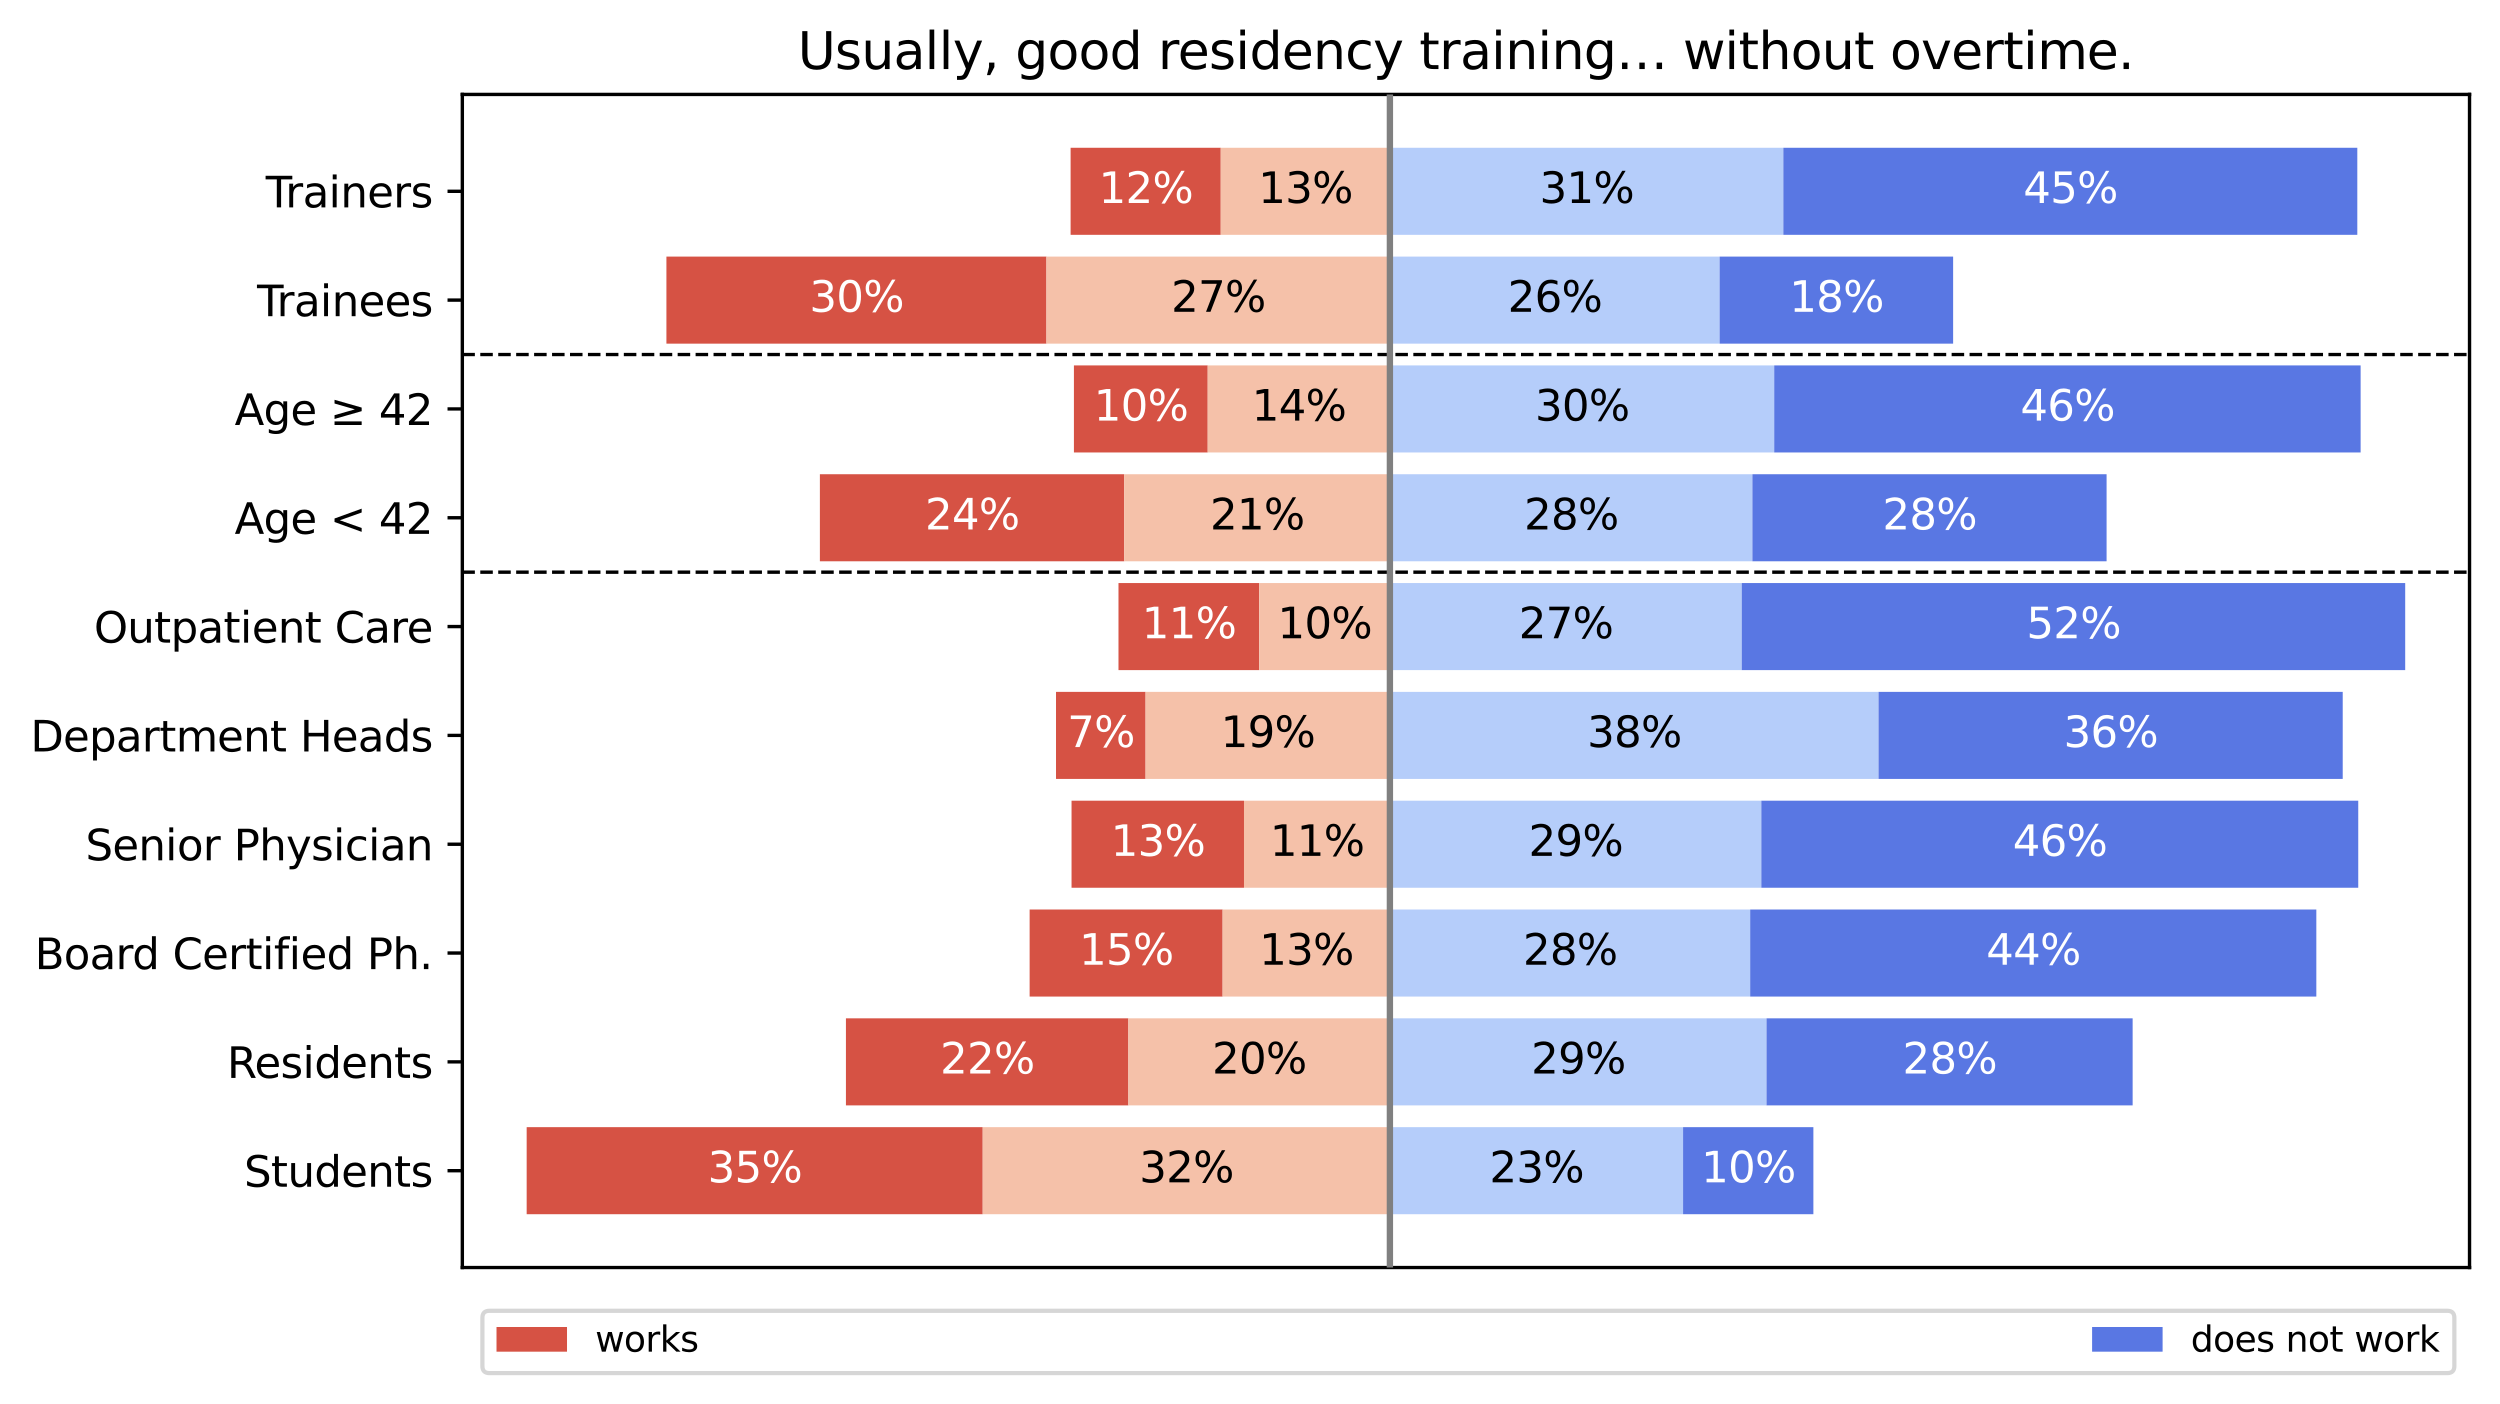 <?xml version="1.0" encoding="utf-8" standalone="no"?>
<!DOCTYPE svg PUBLIC "-//W3C//DTD SVG 1.1//EN"
  "http://www.w3.org/Graphics/SVG/1.1/DTD/svg11.dtd">
<svg xmlns:xlink="http://www.w3.org/1999/xlink" width="590.75pt" height="331.666pt" viewBox="0 0 590.75 331.666" xmlns="http://www.w3.org/2000/svg" version="1.1">
 <defs>
  <style type="text/css">*{stroke-linejoin: round; stroke-linecap: butt}</style>
 </defs>
 <g id="figure_1">
  <g id="patch_1">
   <path d="M 0 331.666 
L 590.75 331.666 
L 590.75 0 
L 0 0 
z
" style="fill: #ffffff"/>
  </g>
  <g id="axes_1">
   <g id="patch_2">
    <path d="M 109.25 299.518 
L 583.55 299.518 
L 583.55 22.318 
L 109.25 22.318 
z
" style="fill: #ffffff"/>
   </g>
   <g id="matplotlib.axis_1">
    <g id="ytick_1">
     <g id="line2d_1">
      <defs>
       <path id="m7c965c1cbf" d="M 0 0 
L -3.5 0 
" style="stroke: #000000; stroke-width: 0.8"/>
      </defs>
      <g>
       <use xlink:href="#m7c965c1cbf" x="109.25" y="45.204" style="stroke: #000000; stroke-width: 0.8"/>
      </g>
     </g>
     <g id="text_1">
      <!-- Trainers -->
      <g transform="translate(62.789 49.003) scale(0.1 -0.1)">
       <defs>
        <path id="DejaVuSans-54" d="M -19 4666 
L 3928 4666 
L 3928 4134 
L 2272 4134 
L 2272 0 
L 1638 0 
L 1638 4134 
L -19 4134 
L -19 4666 
z
" transform="scale(0.016)"/>
        <path id="DejaVuSans-72" d="M 2631 2963 
Q 2534 3019 2420 3045 
Q 2306 3072 2169 3072 
Q 1681 3072 1420 2755 
Q 1159 2438 1159 1844 
L 1159 0 
L 581 0 
L 581 3500 
L 1159 3500 
L 1159 2956 
Q 1341 3275 1631 3429 
Q 1922 3584 2338 3584 
Q 2397 3584 2469 3576 
Q 2541 3569 2628 3553 
L 2631 2963 
z
" transform="scale(0.016)"/>
        <path id="DejaVuSans-61" d="M 2194 1759 
Q 1497 1759 1228 1600 
Q 959 1441 959 1056 
Q 959 750 1161 570 
Q 1363 391 1709 391 
Q 2188 391 2477 730 
Q 2766 1069 2766 1631 
L 2766 1759 
L 2194 1759 
z
M 3341 1997 
L 3341 0 
L 2766 0 
L 2766 531 
Q 2569 213 2275 61 
Q 1981 -91 1556 -91 
Q 1019 -91 701 211 
Q 384 513 384 1019 
Q 384 1609 779 1909 
Q 1175 2209 1959 2209 
L 2766 2209 
L 2766 2266 
Q 2766 2663 2505 2880 
Q 2244 3097 1772 3097 
Q 1472 3097 1187 3025 
Q 903 2953 641 2809 
L 641 3341 
Q 956 3463 1253 3523 
Q 1550 3584 1831 3584 
Q 2591 3584 2966 3190 
Q 3341 2797 3341 1997 
z
" transform="scale(0.016)"/>
        <path id="DejaVuSans-69" d="M 603 3500 
L 1178 3500 
L 1178 0 
L 603 0 
L 603 3500 
z
M 603 4863 
L 1178 4863 
L 1178 4134 
L 603 4134 
L 603 4863 
z
" transform="scale(0.016)"/>
        <path id="DejaVuSans-6e" d="M 3513 2113 
L 3513 0 
L 2938 0 
L 2938 2094 
Q 2938 2591 2744 2837 
Q 2550 3084 2163 3084 
Q 1697 3084 1428 2787 
Q 1159 2491 1159 1978 
L 1159 0 
L 581 0 
L 581 3500 
L 1159 3500 
L 1159 2956 
Q 1366 3272 1645 3428 
Q 1925 3584 2291 3584 
Q 2894 3584 3203 3211 
Q 3513 2838 3513 2113 
z
" transform="scale(0.016)"/>
        <path id="DejaVuSans-65" d="M 3597 1894 
L 3597 1613 
L 953 1613 
Q 991 1019 1311 708 
Q 1631 397 2203 397 
Q 2534 397 2845 478 
Q 3156 559 3463 722 
L 3463 178 
Q 3153 47 2828 -22 
Q 2503 -91 2169 -91 
Q 1331 -91 842 396 
Q 353 884 353 1716 
Q 353 2575 817 3079 
Q 1281 3584 2069 3584 
Q 2775 3584 3186 3129 
Q 3597 2675 3597 1894 
z
M 3022 2063 
Q 3016 2534 2758 2815 
Q 2500 3097 2075 3097 
Q 1594 3097 1305 2825 
Q 1016 2553 972 2059 
L 3022 2063 
z
" transform="scale(0.016)"/>
        <path id="DejaVuSans-73" d="M 2834 3397 
L 2834 2853 
Q 2591 2978 2328 3040 
Q 2066 3103 1784 3103 
Q 1356 3103 1142 2972 
Q 928 2841 928 2578 
Q 928 2378 1081 2264 
Q 1234 2150 1697 2047 
L 1894 2003 
Q 2506 1872 2764 1633 
Q 3022 1394 3022 966 
Q 3022 478 2636 193 
Q 2250 -91 1575 -91 
Q 1294 -91 989 -36 
Q 684 19 347 128 
L 347 722 
Q 666 556 975 473 
Q 1284 391 1588 391 
Q 1994 391 2212 530 
Q 2431 669 2431 922 
Q 2431 1156 2273 1281 
Q 2116 1406 1581 1522 
L 1381 1569 
Q 847 1681 609 1914 
Q 372 2147 372 2553 
Q 372 3047 722 3315 
Q 1072 3584 1716 3584 
Q 2034 3584 2315 3537 
Q 2597 3491 2834 3397 
z
" transform="scale(0.016)"/>
       </defs>
       <use xlink:href="#DejaVuSans-54"/>
       <use xlink:href="#DejaVuSans-72" x="46.334"/>
       <use xlink:href="#DejaVuSans-61" x="87.447"/>
       <use xlink:href="#DejaVuSans-69" x="148.727"/>
       <use xlink:href="#DejaVuSans-6e" x="176.51"/>
       <use xlink:href="#DejaVuSans-65" x="239.889"/>
       <use xlink:href="#DejaVuSans-72" x="301.412"/>
       <use xlink:href="#DejaVuSans-73" x="342.525"/>
      </g>
     </g>
    </g>
    <g id="ytick_2">
     <g id="line2d_2">
      <g>
       <use xlink:href="#m7c965c1cbf" x="109.25" y="70.918" style="stroke: #000000; stroke-width: 0.8"/>
      </g>
     </g>
     <g id="text_2">
      <!-- Trainees -->
      <g transform="translate(60.747 74.717) scale(0.1 -0.1)">
       <use xlink:href="#DejaVuSans-54"/>
       <use xlink:href="#DejaVuSans-72" x="46.334"/>
       <use xlink:href="#DejaVuSans-61" x="87.447"/>
       <use xlink:href="#DejaVuSans-69" x="148.727"/>
       <use xlink:href="#DejaVuSans-6e" x="176.51"/>
       <use xlink:href="#DejaVuSans-65" x="239.889"/>
       <use xlink:href="#DejaVuSans-65" x="301.412"/>
       <use xlink:href="#DejaVuSans-73" x="362.936"/>
      </g>
     </g>
    </g>
    <g id="ytick_3">
     <g id="line2d_3">
      <g>
       <use xlink:href="#m7c965c1cbf" x="109.25" y="96.632" style="stroke: #000000; stroke-width: 0.8"/>
      </g>
     </g>
     <g id="text_3">
      <!-- Age ≥ 42 -->
      <g transform="translate(55.447 100.432) scale(0.1 -0.1)">
       <defs>
        <path id="DejaVuSans-41" d="M 2188 4044 
L 1331 1722 
L 3047 1722 
L 2188 4044 
z
M 1831 4666 
L 2547 4666 
L 4325 0 
L 3669 0 
L 3244 1197 
L 1141 1197 
L 716 0 
L 50 0 
L 1831 4666 
z
" transform="scale(0.016)"/>
        <path id="DejaVuSans-67" d="M 2906 1791 
Q 2906 2416 2648 2759 
Q 2391 3103 1925 3103 
Q 1463 3103 1205 2759 
Q 947 2416 947 1791 
Q 947 1169 1205 825 
Q 1463 481 1925 481 
Q 2391 481 2648 825 
Q 2906 1169 2906 1791 
z
M 3481 434 
Q 3481 -459 3084 -895 
Q 2688 -1331 1869 -1331 
Q 1566 -1331 1297 -1286 
Q 1028 -1241 775 -1147 
L 775 -588 
Q 1028 -725 1275 -790 
Q 1522 -856 1778 -856 
Q 2344 -856 2625 -561 
Q 2906 -266 2906 331 
L 2906 616 
Q 2728 306 2450 153 
Q 2172 0 1784 0 
Q 1141 0 747 490 
Q 353 981 353 1791 
Q 353 2603 747 3093 
Q 1141 3584 1784 3584 
Q 2172 3584 2450 3431 
Q 2728 3278 2906 2969 
L 2906 3500 
L 3481 3500 
L 3481 434 
z
" transform="scale(0.016)"/>
        <path id="DejaVuSans-20" transform="scale(0.016)"/>
        <path id="DejaVuSans-2265" d="M 678 3175 
L 678 3725 
L 4684 2578 
L 4684 2047 
L 678 897 
L 678 1453 
L 3681 2309 
L 678 3175 
z
M 4684 531 
L 4684 0 
L 678 0 
L 678 531 
L 4684 531 
z
" transform="scale(0.016)"/>
        <path id="DejaVuSans-34" d="M 2419 4116 
L 825 1625 
L 2419 1625 
L 2419 4116 
z
M 2253 4666 
L 3047 4666 
L 3047 1625 
L 3713 1625 
L 3713 1100 
L 3047 1100 
L 3047 0 
L 2419 0 
L 2419 1100 
L 313 1100 
L 313 1709 
L 2253 4666 
z
" transform="scale(0.016)"/>
        <path id="DejaVuSans-32" d="M 1228 531 
L 3431 531 
L 3431 0 
L 469 0 
L 469 531 
Q 828 903 1448 1529 
Q 2069 2156 2228 2338 
Q 2531 2678 2651 2914 
Q 2772 3150 2772 3378 
Q 2772 3750 2511 3984 
Q 2250 4219 1831 4219 
Q 1534 4219 1204 4116 
Q 875 4013 500 3803 
L 500 4441 
Q 881 4594 1212 4672 
Q 1544 4750 1819 4750 
Q 2544 4750 2975 4387 
Q 3406 4025 3406 3419 
Q 3406 3131 3298 2873 
Q 3191 2616 2906 2266 
Q 2828 2175 2409 1742 
Q 1991 1309 1228 531 
z
" transform="scale(0.016)"/>
       </defs>
       <use xlink:href="#DejaVuSans-41"/>
       <use xlink:href="#DejaVuSans-67" x="68.408"/>
       <use xlink:href="#DejaVuSans-65" x="131.885"/>
       <use xlink:href="#DejaVuSans-20" x="193.408"/>
       <use xlink:href="#DejaVuSans-2265" x="225.195"/>
       <use xlink:href="#DejaVuSans-20" x="308.984"/>
       <use xlink:href="#DejaVuSans-34" x="340.771"/>
       <use xlink:href="#DejaVuSans-32" x="404.395"/>
      </g>
     </g>
    </g>
    <g id="ytick_4">
     <g id="line2d_4">
      <g>
       <use xlink:href="#m7c965c1cbf" x="109.25" y="122.347" style="stroke: #000000; stroke-width: 0.8"/>
      </g>
     </g>
     <g id="text_4">
      <!-- Age &lt; 42 -->
      <g transform="translate(55.447 126.146) scale(0.1 -0.1)">
       <defs>
        <path id="DejaVuSans-3c" d="M 4684 3150 
L 1459 2003 
L 4684 863 
L 4684 294 
L 678 1747 
L 678 2266 
L 4684 3719 
L 4684 3150 
z
" transform="scale(0.016)"/>
       </defs>
       <use xlink:href="#DejaVuSans-41"/>
       <use xlink:href="#DejaVuSans-67" x="68.408"/>
       <use xlink:href="#DejaVuSans-65" x="131.885"/>
       <use xlink:href="#DejaVuSans-20" x="193.408"/>
       <use xlink:href="#DejaVuSans-3c" x="225.195"/>
       <use xlink:href="#DejaVuSans-20" x="308.984"/>
       <use xlink:href="#DejaVuSans-34" x="340.771"/>
       <use xlink:href="#DejaVuSans-32" x="404.395"/>
      </g>
     </g>
    </g>
    <g id="ytick_5">
     <g id="line2d_5">
      <g>
       <use xlink:href="#m7c965c1cbf" x="109.25" y="148.061" style="stroke: #000000; stroke-width: 0.8"/>
      </g>
     </g>
     <g id="text_5">
      <!-- Outpatient Care -->
      <g transform="translate(22.206 151.86) scale(0.1 -0.1)">
       <defs>
        <path id="DejaVuSans-4f" d="M 2522 4238 
Q 1834 4238 1429 3725 
Q 1025 3213 1025 2328 
Q 1025 1447 1429 934 
Q 1834 422 2522 422 
Q 3209 422 3611 934 
Q 4013 1447 4013 2328 
Q 4013 3213 3611 3725 
Q 3209 4238 2522 4238 
z
M 2522 4750 
Q 3503 4750 4090 4092 
Q 4678 3434 4678 2328 
Q 4678 1225 4090 567 
Q 3503 -91 2522 -91 
Q 1538 -91 948 565 
Q 359 1222 359 2328 
Q 359 3434 948 4092 
Q 1538 4750 2522 4750 
z
" transform="scale(0.016)"/>
        <path id="DejaVuSans-75" d="M 544 1381 
L 544 3500 
L 1119 3500 
L 1119 1403 
Q 1119 906 1312 657 
Q 1506 409 1894 409 
Q 2359 409 2629 706 
Q 2900 1003 2900 1516 
L 2900 3500 
L 3475 3500 
L 3475 0 
L 2900 0 
L 2900 538 
Q 2691 219 2414 64 
Q 2138 -91 1772 -91 
Q 1169 -91 856 284 
Q 544 659 544 1381 
z
M 1991 3584 
L 1991 3584 
z
" transform="scale(0.016)"/>
        <path id="DejaVuSans-74" d="M 1172 4494 
L 1172 3500 
L 2356 3500 
L 2356 3053 
L 1172 3053 
L 1172 1153 
Q 1172 725 1289 603 
Q 1406 481 1766 481 
L 2356 481 
L 2356 0 
L 1766 0 
Q 1100 0 847 248 
Q 594 497 594 1153 
L 594 3053 
L 172 3053 
L 172 3500 
L 594 3500 
L 594 4494 
L 1172 4494 
z
" transform="scale(0.016)"/>
        <path id="DejaVuSans-70" d="M 1159 525 
L 1159 -1331 
L 581 -1331 
L 581 3500 
L 1159 3500 
L 1159 2969 
Q 1341 3281 1617 3432 
Q 1894 3584 2278 3584 
Q 2916 3584 3314 3078 
Q 3713 2572 3713 1747 
Q 3713 922 3314 415 
Q 2916 -91 2278 -91 
Q 1894 -91 1617 61 
Q 1341 213 1159 525 
z
M 3116 1747 
Q 3116 2381 2855 2742 
Q 2594 3103 2138 3103 
Q 1681 3103 1420 2742 
Q 1159 2381 1159 1747 
Q 1159 1113 1420 752 
Q 1681 391 2138 391 
Q 2594 391 2855 752 
Q 3116 1113 3116 1747 
z
" transform="scale(0.016)"/>
        <path id="DejaVuSans-43" d="M 4122 4306 
L 4122 3641 
Q 3803 3938 3442 4084 
Q 3081 4231 2675 4231 
Q 1875 4231 1450 3742 
Q 1025 3253 1025 2328 
Q 1025 1406 1450 917 
Q 1875 428 2675 428 
Q 3081 428 3442 575 
Q 3803 722 4122 1019 
L 4122 359 
Q 3791 134 3420 21 
Q 3050 -91 2638 -91 
Q 1578 -91 968 557 
Q 359 1206 359 2328 
Q 359 3453 968 4101 
Q 1578 4750 2638 4750 
Q 3056 4750 3426 4639 
Q 3797 4528 4122 4306 
z
" transform="scale(0.016)"/>
       </defs>
       <use xlink:href="#DejaVuSans-4f"/>
       <use xlink:href="#DejaVuSans-75" x="78.711"/>
       <use xlink:href="#DejaVuSans-74" x="142.09"/>
       <use xlink:href="#DejaVuSans-70" x="181.299"/>
       <use xlink:href="#DejaVuSans-61" x="244.775"/>
       <use xlink:href="#DejaVuSans-74" x="306.055"/>
       <use xlink:href="#DejaVuSans-69" x="345.264"/>
       <use xlink:href="#DejaVuSans-65" x="373.047"/>
       <use xlink:href="#DejaVuSans-6e" x="434.57"/>
       <use xlink:href="#DejaVuSans-74" x="497.949"/>
       <use xlink:href="#DejaVuSans-20" x="537.158"/>
       <use xlink:href="#DejaVuSans-43" x="568.945"/>
       <use xlink:href="#DejaVuSans-61" x="638.77"/>
       <use xlink:href="#DejaVuSans-72" x="700.049"/>
       <use xlink:href="#DejaVuSans-65" x="738.912"/>
      </g>
     </g>
    </g>
    <g id="ytick_6">
     <g id="line2d_6">
      <g>
       <use xlink:href="#m7c965c1cbf" x="109.25" y="173.775" style="stroke: #000000; stroke-width: 0.8"/>
      </g>
     </g>
     <g id="text_6">
      <!-- Department Heads -->
      <g transform="translate(7.2 177.574) scale(0.1 -0.1)">
       <defs>
        <path id="DejaVuSans-44" d="M 1259 4147 
L 1259 519 
L 2022 519 
Q 2988 519 3436 956 
Q 3884 1394 3884 2338 
Q 3884 3275 3436 3711 
Q 2988 4147 2022 4147 
L 1259 4147 
z
M 628 4666 
L 1925 4666 
Q 3281 4666 3915 4102 
Q 4550 3538 4550 2338 
Q 4550 1131 3912 565 
Q 3275 0 1925 0 
L 628 0 
L 628 4666 
z
" transform="scale(0.016)"/>
        <path id="DejaVuSans-6d" d="M 3328 2828 
Q 3544 3216 3844 3400 
Q 4144 3584 4550 3584 
Q 5097 3584 5394 3201 
Q 5691 2819 5691 2113 
L 5691 0 
L 5113 0 
L 5113 2094 
Q 5113 2597 4934 2840 
Q 4756 3084 4391 3084 
Q 3944 3084 3684 2787 
Q 3425 2491 3425 1978 
L 3425 0 
L 2847 0 
L 2847 2094 
Q 2847 2600 2669 2842 
Q 2491 3084 2119 3084 
Q 1678 3084 1418 2786 
Q 1159 2488 1159 1978 
L 1159 0 
L 581 0 
L 581 3500 
L 1159 3500 
L 1159 2956 
Q 1356 3278 1631 3431 
Q 1906 3584 2284 3584 
Q 2666 3584 2933 3390 
Q 3200 3197 3328 2828 
z
" transform="scale(0.016)"/>
        <path id="DejaVuSans-48" d="M 628 4666 
L 1259 4666 
L 1259 2753 
L 3553 2753 
L 3553 4666 
L 4184 4666 
L 4184 0 
L 3553 0 
L 3553 2222 
L 1259 2222 
L 1259 0 
L 628 0 
L 628 4666 
z
" transform="scale(0.016)"/>
        <path id="DejaVuSans-64" d="M 2906 2969 
L 2906 4863 
L 3481 4863 
L 3481 0 
L 2906 0 
L 2906 525 
Q 2725 213 2448 61 
Q 2172 -91 1784 -91 
Q 1150 -91 751 415 
Q 353 922 353 1747 
Q 353 2572 751 3078 
Q 1150 3584 1784 3584 
Q 2172 3584 2448 3432 
Q 2725 3281 2906 2969 
z
M 947 1747 
Q 947 1113 1208 752 
Q 1469 391 1925 391 
Q 2381 391 2643 752 
Q 2906 1113 2906 1747 
Q 2906 2381 2643 2742 
Q 2381 3103 1925 3103 
Q 1469 3103 1208 2742 
Q 947 2381 947 1747 
z
" transform="scale(0.016)"/>
       </defs>
       <use xlink:href="#DejaVuSans-44"/>
       <use xlink:href="#DejaVuSans-65" x="77.002"/>
       <use xlink:href="#DejaVuSans-70" x="138.525"/>
       <use xlink:href="#DejaVuSans-61" x="202.002"/>
       <use xlink:href="#DejaVuSans-72" x="263.281"/>
       <use xlink:href="#DejaVuSans-74" x="304.395"/>
       <use xlink:href="#DejaVuSans-6d" x="343.604"/>
       <use xlink:href="#DejaVuSans-65" x="441.016"/>
       <use xlink:href="#DejaVuSans-6e" x="502.539"/>
       <use xlink:href="#DejaVuSans-74" x="565.918"/>
       <use xlink:href="#DejaVuSans-20" x="605.127"/>
       <use xlink:href="#DejaVuSans-48" x="636.914"/>
       <use xlink:href="#DejaVuSans-65" x="712.109"/>
       <use xlink:href="#DejaVuSans-61" x="773.633"/>
       <use xlink:href="#DejaVuSans-64" x="834.912"/>
       <use xlink:href="#DejaVuSans-73" x="898.389"/>
      </g>
     </g>
    </g>
    <g id="ytick_7">
     <g id="line2d_7">
      <g>
       <use xlink:href="#m7c965c1cbf" x="109.25" y="199.49" style="stroke: #000000; stroke-width: 0.8"/>
      </g>
     </g>
     <g id="text_7">
      <!-- Senior Physician -->
      <g transform="translate(20.209 203.289) scale(0.1 -0.1)">
       <defs>
        <path id="DejaVuSans-53" d="M 3425 4513 
L 3425 3897 
Q 3066 4069 2747 4153 
Q 2428 4238 2131 4238 
Q 1616 4238 1336 4038 
Q 1056 3838 1056 3469 
Q 1056 3159 1242 3001 
Q 1428 2844 1947 2747 
L 2328 2669 
Q 3034 2534 3370 2195 
Q 3706 1856 3706 1288 
Q 3706 609 3251 259 
Q 2797 -91 1919 -91 
Q 1588 -91 1214 -16 
Q 841 59 441 206 
L 441 856 
Q 825 641 1194 531 
Q 1563 422 1919 422 
Q 2459 422 2753 634 
Q 3047 847 3047 1241 
Q 3047 1584 2836 1778 
Q 2625 1972 2144 2069 
L 1759 2144 
Q 1053 2284 737 2584 
Q 422 2884 422 3419 
Q 422 4038 858 4394 
Q 1294 4750 2059 4750 
Q 2388 4750 2728 4690 
Q 3069 4631 3425 4513 
z
" transform="scale(0.016)"/>
        <path id="DejaVuSans-6f" d="M 1959 3097 
Q 1497 3097 1228 2736 
Q 959 2375 959 1747 
Q 959 1119 1226 758 
Q 1494 397 1959 397 
Q 2419 397 2687 759 
Q 2956 1122 2956 1747 
Q 2956 2369 2687 2733 
Q 2419 3097 1959 3097 
z
M 1959 3584 
Q 2709 3584 3137 3096 
Q 3566 2609 3566 1747 
Q 3566 888 3137 398 
Q 2709 -91 1959 -91 
Q 1206 -91 779 398 
Q 353 888 353 1747 
Q 353 2609 779 3096 
Q 1206 3584 1959 3584 
z
" transform="scale(0.016)"/>
        <path id="DejaVuSans-50" d="M 1259 4147 
L 1259 2394 
L 2053 2394 
Q 2494 2394 2734 2622 
Q 2975 2850 2975 3272 
Q 2975 3691 2734 3919 
Q 2494 4147 2053 4147 
L 1259 4147 
z
M 628 4666 
L 2053 4666 
Q 2838 4666 3239 4311 
Q 3641 3956 3641 3272 
Q 3641 2581 3239 2228 
Q 2838 1875 2053 1875 
L 1259 1875 
L 1259 0 
L 628 0 
L 628 4666 
z
" transform="scale(0.016)"/>
        <path id="DejaVuSans-68" d="M 3513 2113 
L 3513 0 
L 2938 0 
L 2938 2094 
Q 2938 2591 2744 2837 
Q 2550 3084 2163 3084 
Q 1697 3084 1428 2787 
Q 1159 2491 1159 1978 
L 1159 0 
L 581 0 
L 581 4863 
L 1159 4863 
L 1159 2956 
Q 1366 3272 1645 3428 
Q 1925 3584 2291 3584 
Q 2894 3584 3203 3211 
Q 3513 2838 3513 2113 
z
" transform="scale(0.016)"/>
        <path id="DejaVuSans-79" d="M 2059 -325 
Q 1816 -950 1584 -1140 
Q 1353 -1331 966 -1331 
L 506 -1331 
L 506 -850 
L 844 -850 
Q 1081 -850 1212 -737 
Q 1344 -625 1503 -206 
L 1606 56 
L 191 3500 
L 800 3500 
L 1894 763 
L 2988 3500 
L 3597 3500 
L 2059 -325 
z
" transform="scale(0.016)"/>
        <path id="DejaVuSans-63" d="M 3122 3366 
L 3122 2828 
Q 2878 2963 2633 3030 
Q 2388 3097 2138 3097 
Q 1578 3097 1268 2742 
Q 959 2388 959 1747 
Q 959 1106 1268 751 
Q 1578 397 2138 397 
Q 2388 397 2633 464 
Q 2878 531 3122 666 
L 3122 134 
Q 2881 22 2623 -34 
Q 2366 -91 2075 -91 
Q 1284 -91 818 406 
Q 353 903 353 1747 
Q 353 2603 823 3093 
Q 1294 3584 2113 3584 
Q 2378 3584 2631 3529 
Q 2884 3475 3122 3366 
z
" transform="scale(0.016)"/>
       </defs>
       <use xlink:href="#DejaVuSans-53"/>
       <use xlink:href="#DejaVuSans-65" x="63.477"/>
       <use xlink:href="#DejaVuSans-6e" x="125"/>
       <use xlink:href="#DejaVuSans-69" x="188.379"/>
       <use xlink:href="#DejaVuSans-6f" x="216.162"/>
       <use xlink:href="#DejaVuSans-72" x="277.344"/>
       <use xlink:href="#DejaVuSans-20" x="318.457"/>
       <use xlink:href="#DejaVuSans-50" x="350.244"/>
       <use xlink:href="#DejaVuSans-68" x="410.547"/>
       <use xlink:href="#DejaVuSans-79" x="473.926"/>
       <use xlink:href="#DejaVuSans-73" x="533.105"/>
       <use xlink:href="#DejaVuSans-69" x="585.205"/>
       <use xlink:href="#DejaVuSans-63" x="612.988"/>
       <use xlink:href="#DejaVuSans-69" x="667.969"/>
       <use xlink:href="#DejaVuSans-61" x="695.752"/>
       <use xlink:href="#DejaVuSans-6e" x="757.031"/>
      </g>
     </g>
    </g>
    <g id="ytick_8">
     <g id="line2d_8">
      <g>
       <use xlink:href="#m7c965c1cbf" x="109.25" y="225.204" style="stroke: #000000; stroke-width: 0.8"/>
      </g>
     </g>
     <g id="text_8">
      <!-- Board Certified Ph. -->
      <g transform="translate(8.211 229.003) scale(0.1 -0.1)">
       <defs>
        <path id="DejaVuSans-42" d="M 1259 2228 
L 1259 519 
L 2272 519 
Q 2781 519 3026 730 
Q 3272 941 3272 1375 
Q 3272 1813 3026 2020 
Q 2781 2228 2272 2228 
L 1259 2228 
z
M 1259 4147 
L 1259 2741 
L 2194 2741 
Q 2656 2741 2882 2914 
Q 3109 3088 3109 3444 
Q 3109 3797 2882 3972 
Q 2656 4147 2194 4147 
L 1259 4147 
z
M 628 4666 
L 2241 4666 
Q 2963 4666 3353 4366 
Q 3744 4066 3744 3513 
Q 3744 3084 3544 2831 
Q 3344 2578 2956 2516 
Q 3422 2416 3680 2098 
Q 3938 1781 3938 1306 
Q 3938 681 3513 340 
Q 3088 0 2303 0 
L 628 0 
L 628 4666 
z
" transform="scale(0.016)"/>
        <path id="DejaVuSans-66" d="M 2375 4863 
L 2375 4384 
L 1825 4384 
Q 1516 4384 1395 4259 
Q 1275 4134 1275 3809 
L 1275 3500 
L 2222 3500 
L 2222 3053 
L 1275 3053 
L 1275 0 
L 697 0 
L 697 3053 
L 147 3053 
L 147 3500 
L 697 3500 
L 697 3744 
Q 697 4328 969 4595 
Q 1241 4863 1831 4863 
L 2375 4863 
z
" transform="scale(0.016)"/>
        <path id="DejaVuSans-2e" d="M 684 794 
L 1344 794 
L 1344 0 
L 684 0 
L 684 794 
z
" transform="scale(0.016)"/>
       </defs>
       <use xlink:href="#DejaVuSans-42"/>
       <use xlink:href="#DejaVuSans-6f" x="68.604"/>
       <use xlink:href="#DejaVuSans-61" x="129.785"/>
       <use xlink:href="#DejaVuSans-72" x="191.064"/>
       <use xlink:href="#DejaVuSans-64" x="230.428"/>
       <use xlink:href="#DejaVuSans-20" x="293.904"/>
       <use xlink:href="#DejaVuSans-43" x="325.691"/>
       <use xlink:href="#DejaVuSans-65" x="395.516"/>
       <use xlink:href="#DejaVuSans-72" x="457.039"/>
       <use xlink:href="#DejaVuSans-74" x="498.152"/>
       <use xlink:href="#DejaVuSans-69" x="537.361"/>
       <use xlink:href="#DejaVuSans-66" x="565.145"/>
       <use xlink:href="#DejaVuSans-69" x="600.35"/>
       <use xlink:href="#DejaVuSans-65" x="628.133"/>
       <use xlink:href="#DejaVuSans-64" x="689.656"/>
       <use xlink:href="#DejaVuSans-20" x="753.133"/>
       <use xlink:href="#DejaVuSans-50" x="784.92"/>
       <use xlink:href="#DejaVuSans-68" x="845.223"/>
       <use xlink:href="#DejaVuSans-2e" x="908.602"/>
      </g>
     </g>
    </g>
    <g id="ytick_9">
     <g id="line2d_9">
      <g>
       <use xlink:href="#m7c965c1cbf" x="109.25" y="250.918" style="stroke: #000000; stroke-width: 0.8"/>
      </g>
     </g>
     <g id="text_9">
      <!-- Residents -->
      <g transform="translate(53.642 254.717) scale(0.1 -0.1)">
       <defs>
        <path id="DejaVuSans-52" d="M 2841 2188 
Q 3044 2119 3236 1894 
Q 3428 1669 3622 1275 
L 4263 0 
L 3584 0 
L 2988 1197 
Q 2756 1666 2539 1819 
Q 2322 1972 1947 1972 
L 1259 1972 
L 1259 0 
L 628 0 
L 628 4666 
L 2053 4666 
Q 2853 4666 3247 4331 
Q 3641 3997 3641 3322 
Q 3641 2881 3436 2590 
Q 3231 2300 2841 2188 
z
M 1259 4147 
L 1259 2491 
L 2053 2491 
Q 2509 2491 2742 2702 
Q 2975 2913 2975 3322 
Q 2975 3731 2742 3939 
Q 2509 4147 2053 4147 
L 1259 4147 
z
" transform="scale(0.016)"/>
       </defs>
       <use xlink:href="#DejaVuSans-52"/>
       <use xlink:href="#DejaVuSans-65" x="64.982"/>
       <use xlink:href="#DejaVuSans-73" x="126.506"/>
       <use xlink:href="#DejaVuSans-69" x="178.605"/>
       <use xlink:href="#DejaVuSans-64" x="206.389"/>
       <use xlink:href="#DejaVuSans-65" x="269.865"/>
       <use xlink:href="#DejaVuSans-6e" x="331.389"/>
       <use xlink:href="#DejaVuSans-74" x="394.768"/>
       <use xlink:href="#DejaVuSans-73" x="433.977"/>
      </g>
     </g>
    </g>
    <g id="ytick_10">
     <g id="line2d_10">
      <g>
       <use xlink:href="#m7c965c1cbf" x="109.25" y="276.632" style="stroke: #000000; stroke-width: 0.8"/>
      </g>
     </g>
     <g id="text_10">
      <!-- Students -->
      <g transform="translate(57.675 280.432) scale(0.1 -0.1)">
       <use xlink:href="#DejaVuSans-53"/>
       <use xlink:href="#DejaVuSans-74" x="63.477"/>
       <use xlink:href="#DejaVuSans-75" x="102.686"/>
       <use xlink:href="#DejaVuSans-64" x="166.064"/>
       <use xlink:href="#DejaVuSans-65" x="229.541"/>
       <use xlink:href="#DejaVuSans-6e" x="291.064"/>
       <use xlink:href="#DejaVuSans-74" x="354.443"/>
       <use xlink:href="#DejaVuSans-73" x="393.652"/>
      </g>
     </g>
    </g>
   </g>
   <g id="patch_3">
    <path d="M 109.25 34.918 
L 252.984 34.918 
L 252.984 55.49 
L 109.25 55.49 
z
" clip-path="url(#p4c8c42e1bf)" style="fill: #ffffff"/>
   </g>
   <g id="patch_4">
    <path d="M 109.25 60.632 
L 157.475 60.632 
L 157.475 81.204 
L 109.25 81.204 
z
" clip-path="url(#p4c8c42e1bf)" style="fill: #ffffff"/>
   </g>
   <g id="patch_5">
    <path d="M 109.25 86.347 
L 253.768 86.347 
L 253.768 106.918 
L 109.25 106.918 
z
" clip-path="url(#p4c8c42e1bf)" style="fill: #ffffff"/>
   </g>
   <g id="patch_6">
    <path d="M 109.25 112.061 
L 193.738 112.061 
L 193.738 132.632 
L 109.25 132.632 
z
" clip-path="url(#p4c8c42e1bf)" style="fill: #ffffff"/>
   </g>
   <g id="patch_7">
    <path d="M 109.25 137.775 
L 264.299 137.775 
L 264.299 158.347 
L 109.25 158.347 
z
" clip-path="url(#p4c8c42e1bf)" style="fill: #ffffff"/>
   </g>
   <g id="patch_8">
    <path d="M 109.25 163.49 
L 249.536 163.49 
L 249.536 184.061 
L 109.25 184.061 
z
" clip-path="url(#p4c8c42e1bf)" style="fill: #ffffff"/>
   </g>
   <g id="patch_9">
    <path d="M 109.25 189.204 
L 253.206 189.204 
L 253.206 209.775 
L 109.25 209.775 
z
" clip-path="url(#p4c8c42e1bf)" style="fill: #ffffff"/>
   </g>
   <g id="patch_10">
    <path d="M 109.25 214.918 
L 243.301 214.918 
L 243.301 235.49 
L 109.25 235.49 
z
" clip-path="url(#p4c8c42e1bf)" style="fill: #ffffff"/>
   </g>
   <g id="patch_11">
    <path d="M 109.25 240.632 
L 199.893 240.632 
L 199.893 261.204 
L 109.25 261.204 
z
" clip-path="url(#p4c8c42e1bf)" style="fill: #ffffff"/>
   </g>
   <g id="patch_12">
    <path d="M 109.25 266.347 
L 124.452 266.347 
L 124.452 286.918 
L 109.25 286.918 
z
" clip-path="url(#p4c8c42e1bf)" style="fill: #ffffff"/>
   </g>
   <g id="line2d_11">
    <path d="M 109.25 83.775 
L 583.55 83.775 
" clip-path="url(#p4c8c42e1bf)" style="fill: none; stroke-dasharray: 2.96,1.28; stroke-dashoffset: 0; stroke: #000000; stroke-width: 0.8"/>
   </g>
   <g id="line2d_12">
    <path d="M 109.25 135.204 
L 583.55 135.204 
" clip-path="url(#p4c8c42e1bf)" style="fill: none; stroke-dasharray: 2.96,1.28; stroke-dashoffset: 0; stroke: #000000; stroke-width: 0.8"/>
   </g>
   <g id="patch_13">
    <path d="M 109.25 299.518 
L 109.25 22.318 
" style="fill: none; stroke: #000000; stroke-width: 0.8; stroke-linejoin: miter; stroke-linecap: square"/>
   </g>
   <g id="patch_14">
    <path d="M 583.55 299.518 
L 583.55 22.318 
" style="fill: none; stroke: #000000; stroke-width: 0.8; stroke-linejoin: miter; stroke-linecap: square"/>
   </g>
   <g id="patch_15">
    <path d="M 109.25 299.518 
L 583.55 299.518 
" style="fill: none; stroke: #000000; stroke-width: 0.8; stroke-linejoin: miter; stroke-linecap: square"/>
   </g>
   <g id="patch_16">
    <path d="M 109.25 22.318 
L 583.55 22.318 
" style="fill: none; stroke: #000000; stroke-width: 0.8; stroke-linejoin: miter; stroke-linecap: square"/>
   </g>
   <g id="patch_17">
    <path d="M 252.984 34.918 
L 288.463 34.918 
L 288.463 55.49 
L 252.984 55.49 
z
" clip-path="url(#p4c8c42e1bf)" style="fill: #d65244"/>
   </g>
   <g id="patch_18">
    <path d="M 157.475 60.632 
L 247.283 60.632 
L 247.283 81.204 
L 157.475 81.204 
z
" clip-path="url(#p4c8c42e1bf)" style="fill: #d65244"/>
   </g>
   <g id="patch_19">
    <path d="M 253.768 86.347 
L 285.383 86.347 
L 285.383 106.918 
L 253.768 106.918 
z
" clip-path="url(#p4c8c42e1bf)" style="fill: #d65244"/>
   </g>
   <g id="patch_20">
    <path d="M 193.738 112.061 
L 265.663 112.061 
L 265.663 132.632 
L 193.738 132.632 
z
" clip-path="url(#p4c8c42e1bf)" style="fill: #d65244"/>
   </g>
   <g id="patch_21">
    <path d="M 264.299 137.775 
L 297.554 137.775 
L 297.554 158.347 
L 264.299 158.347 
z
" clip-path="url(#p4c8c42e1bf)" style="fill: #d65244"/>
   </g>
   <g id="patch_22">
    <path d="M 249.536 163.49 
L 270.704 163.49 
L 270.704 184.061 
L 249.536 184.061 
z
" clip-path="url(#p4c8c42e1bf)" style="fill: #d65244"/>
   </g>
   <g id="patch_23">
    <path d="M 253.206 189.204 
L 293.955 189.204 
L 293.955 209.775 
L 253.206 209.775 
z
" clip-path="url(#p4c8c42e1bf)" style="fill: #d65244"/>
   </g>
   <g id="patch_24">
    <path d="M 243.301 214.918 
L 288.908 214.918 
L 288.908 235.49 
L 243.301 235.49 
z
" clip-path="url(#p4c8c42e1bf)" style="fill: #d65244"/>
   </g>
   <g id="patch_25">
    <path d="M 199.893 240.632 
L 266.636 240.632 
L 266.636 261.204 
L 199.893 261.204 
z
" clip-path="url(#p4c8c42e1bf)" style="fill: #d65244"/>
   </g>
   <g id="patch_26">
    <path d="M 124.452 266.347 
L 232.216 266.347 
L 232.216 286.918 
L 124.452 286.918 
z
" clip-path="url(#p4c8c42e1bf)" style="fill: #d65244"/>
   </g>
   <g id="patch_27">
    <path d="M 288.463 34.918 
L 328.434 34.918 
L 328.434 55.49 
L 288.463 55.49 
z
" clip-path="url(#p4c8c42e1bf)" style="fill: #f5c1a9"/>
   </g>
   <g id="patch_28">
    <path d="M 247.283 60.632 
L 328.434 60.632 
L 328.434 81.204 
L 247.283 81.204 
z
" clip-path="url(#p4c8c42e1bf)" style="fill: #f5c1a9"/>
   </g>
   <g id="patch_29">
    <path d="M 285.383 86.347 
L 328.434 86.347 
L 328.434 106.918 
L 285.383 106.918 
z
" clip-path="url(#p4c8c42e1bf)" style="fill: #f5c1a9"/>
   </g>
   <g id="patch_30">
    <path d="M 265.663 112.061 
L 328.434 112.061 
L 328.434 132.632 
L 265.663 132.632 
z
" clip-path="url(#p4c8c42e1bf)" style="fill: #f5c1a9"/>
   </g>
   <g id="patch_31">
    <path d="M 297.554 137.775 
L 328.434 137.775 
L 328.434 158.347 
L 297.554 158.347 
z
" clip-path="url(#p4c8c42e1bf)" style="fill: #f5c1a9"/>
   </g>
   <g id="patch_32">
    <path d="M 270.704 163.49 
L 328.434 163.49 
L 328.434 184.061 
L 270.704 184.061 
z
" clip-path="url(#p4c8c42e1bf)" style="fill: #f5c1a9"/>
   </g>
   <g id="patch_33">
    <path d="M 293.955 189.204 
L 328.434 189.204 
L 328.434 209.775 
L 293.955 209.775 
z
" clip-path="url(#p4c8c42e1bf)" style="fill: #f5c1a9"/>
   </g>
   <g id="patch_34">
    <path d="M 288.908 214.918 
L 328.434 214.918 
L 328.434 235.49 
L 288.908 235.49 
z
" clip-path="url(#p4c8c42e1bf)" style="fill: #f5c1a9"/>
   </g>
   <g id="patch_35">
    <path d="M 266.636 240.632 
L 328.434 240.632 
L 328.434 261.204 
L 266.636 261.204 
z
" clip-path="url(#p4c8c42e1bf)" style="fill: #f5c1a9"/>
   </g>
   <g id="patch_36">
    <path d="M 232.216 266.347 
L 328.434 266.347 
L 328.434 286.918 
L 232.216 286.918 
z
" clip-path="url(#p4c8c42e1bf)" style="fill: #f5c1a9"/>
   </g>
   <g id="patch_37">
    <path d="M 328.434 34.918 
L 421.4 34.918 
L 421.4 55.49 
L 328.434 55.49 
z
" clip-path="url(#p4c8c42e1bf)" style="fill: #b5cdfa"/>
   </g>
   <g id="patch_38">
    <path d="M 328.434 60.632 
L 406.34 60.632 
L 406.34 81.204 
L 328.434 81.204 
z
" clip-path="url(#p4c8c42e1bf)" style="fill: #b5cdfa"/>
   </g>
   <g id="patch_39">
    <path d="M 328.434 86.347 
L 419.245 86.347 
L 419.245 106.918 
L 328.434 106.918 
z
" clip-path="url(#p4c8c42e1bf)" style="fill: #b5cdfa"/>
   </g>
   <g id="patch_40">
    <path d="M 328.434 112.061 
L 414.091 112.061 
L 414.091 132.632 
L 328.434 132.632 
z
" clip-path="url(#p4c8c42e1bf)" style="fill: #b5cdfa"/>
   </g>
   <g id="patch_41">
    <path d="M 328.434 137.775 
L 411.573 137.775 
L 411.573 158.347 
L 328.434 158.347 
z
" clip-path="url(#p4c8c42e1bf)" style="fill: #b5cdfa"/>
   </g>
   <g id="patch_42">
    <path d="M 328.434 163.49 
L 443.896 163.49 
L 443.896 184.061 
L 328.434 184.061 
z
" clip-path="url(#p4c8c42e1bf)" style="fill: #b5cdfa"/>
   </g>
   <g id="patch_43">
    <path d="M 328.434 189.204 
L 416.201 189.204 
L 416.201 209.775 
L 328.434 209.775 
z
" clip-path="url(#p4c8c42e1bf)" style="fill: #b5cdfa"/>
   </g>
   <g id="patch_44">
    <path d="M 328.434 214.918 
L 413.568 214.918 
L 413.568 235.49 
L 328.434 235.49 
z
" clip-path="url(#p4c8c42e1bf)" style="fill: #b5cdfa"/>
   </g>
   <g id="patch_45">
    <path d="M 328.434 240.632 
L 417.424 240.632 
L 417.424 261.204 
L 328.434 261.204 
z
" clip-path="url(#p4c8c42e1bf)" style="fill: #b5cdfa"/>
   </g>
   <g id="patch_46">
    <path d="M 328.434 266.347 
L 397.711 266.347 
L 397.711 286.918 
L 328.434 286.918 
z
" clip-path="url(#p4c8c42e1bf)" style="fill: #b5cdfa"/>
   </g>
   <g id="patch_47">
    <path d="M 421.4 34.918 
L 557.032 34.918 
L 557.032 55.49 
L 421.4 55.49 
z
" clip-path="url(#p4c8c42e1bf)" style="fill: #5977e3"/>
   </g>
   <g id="patch_48">
    <path d="M 406.34 60.632 
L 461.523 60.632 
L 461.523 81.204 
L 406.34 81.204 
z
" clip-path="url(#p4c8c42e1bf)" style="fill: #5977e3"/>
   </g>
   <g id="patch_49">
    <path d="M 419.245 86.347 
L 557.816 86.347 
L 557.816 106.918 
L 419.245 106.918 
z
" clip-path="url(#p4c8c42e1bf)" style="fill: #5977e3"/>
   </g>
   <g id="patch_50">
    <path d="M 414.091 112.061 
L 497.786 112.061 
L 497.786 132.632 
L 414.091 132.632 
z
" clip-path="url(#p4c8c42e1bf)" style="fill: #5977e3"/>
   </g>
   <g id="patch_51">
    <path d="M 411.573 137.775 
L 568.348 137.775 
L 568.348 158.347 
L 411.573 158.347 
z
" clip-path="url(#p4c8c42e1bf)" style="fill: #5977e3"/>
   </g>
   <g id="patch_52">
    <path d="M 443.896 163.49 
L 553.584 163.49 
L 553.584 184.061 
L 443.896 184.061 
z
" clip-path="url(#p4c8c42e1bf)" style="fill: #5977e3"/>
   </g>
   <g id="patch_53">
    <path d="M 416.201 189.204 
L 557.254 189.204 
L 557.254 209.775 
L 416.201 209.775 
z
" clip-path="url(#p4c8c42e1bf)" style="fill: #5977e3"/>
   </g>
   <g id="patch_54">
    <path d="M 413.568 214.918 
L 547.349 214.918 
L 547.349 235.49 
L 413.568 235.49 
z
" clip-path="url(#p4c8c42e1bf)" style="fill: #5977e3"/>
   </g>
   <g id="patch_55">
    <path d="M 417.424 240.632 
L 503.942 240.632 
L 503.942 261.204 
L 417.424 261.204 
z
" clip-path="url(#p4c8c42e1bf)" style="fill: #5977e3"/>
   </g>
   <g id="patch_56">
    <path d="M 397.711 266.347 
L 428.501 266.347 
L 428.501 286.918 
L 397.711 286.918 
z
" clip-path="url(#p4c8c42e1bf)" style="fill: #5977e3"/>
   </g>
   <g id="text_11">
    <!-- Usually, good residency training… without overtime. -->
    <g transform="translate(188.506 16.318) scale(0.12 -0.12)">
     <defs>
      <path id="DejaVuSans-55" d="M 556 4666 
L 1191 4666 
L 1191 1831 
Q 1191 1081 1462 751 
Q 1734 422 2344 422 
Q 2950 422 3222 751 
Q 3494 1081 3494 1831 
L 3494 4666 
L 4128 4666 
L 4128 1753 
Q 4128 841 3676 375 
Q 3225 -91 2344 -91 
Q 1459 -91 1007 375 
Q 556 841 556 1753 
L 556 4666 
z
" transform="scale(0.016)"/>
      <path id="DejaVuSans-6c" d="M 603 4863 
L 1178 4863 
L 1178 0 
L 603 0 
L 603 4863 
z
" transform="scale(0.016)"/>
      <path id="DejaVuSans-2c" d="M 750 794 
L 1409 794 
L 1409 256 
L 897 -744 
L 494 -744 
L 750 256 
L 750 794 
z
" transform="scale(0.016)"/>
      <path id="DejaVuSans-2026" d="M 2869 794 
L 3531 794 
L 3531 0 
L 2869 0 
L 2869 794 
z
M 4997 794 
L 5663 794 
L 5663 0 
L 4997 0 
L 4997 794 
z
M 738 794 
L 1403 794 
L 1403 0 
L 738 0 
L 738 794 
z
" transform="scale(0.016)"/>
      <path id="DejaVuSans-77" d="M 269 3500 
L 844 3500 
L 1563 769 
L 2278 3500 
L 2956 3500 
L 3675 769 
L 4391 3500 
L 4966 3500 
L 4050 0 
L 3372 0 
L 2619 2869 
L 1863 0 
L 1184 0 
L 269 3500 
z
" transform="scale(0.016)"/>
      <path id="DejaVuSans-76" d="M 191 3500 
L 800 3500 
L 1894 563 
L 2988 3500 
L 3597 3500 
L 2284 0 
L 1503 0 
L 191 3500 
z
" transform="scale(0.016)"/>
     </defs>
     <use xlink:href="#DejaVuSans-55"/>
     <use xlink:href="#DejaVuSans-73" x="73.193"/>
     <use xlink:href="#DejaVuSans-75" x="125.293"/>
     <use xlink:href="#DejaVuSans-61" x="188.672"/>
     <use xlink:href="#DejaVuSans-6c" x="249.951"/>
     <use xlink:href="#DejaVuSans-6c" x="277.734"/>
     <use xlink:href="#DejaVuSans-79" x="305.518"/>
     <use xlink:href="#DejaVuSans-2c" x="364.697"/>
     <use xlink:href="#DejaVuSans-20" x="396.484"/>
     <use xlink:href="#DejaVuSans-67" x="428.271"/>
     <use xlink:href="#DejaVuSans-6f" x="491.748"/>
     <use xlink:href="#DejaVuSans-6f" x="552.93"/>
     <use xlink:href="#DejaVuSans-64" x="614.111"/>
     <use xlink:href="#DejaVuSans-20" x="677.588"/>
     <use xlink:href="#DejaVuSans-72" x="709.375"/>
     <use xlink:href="#DejaVuSans-65" x="748.238"/>
     <use xlink:href="#DejaVuSans-73" x="809.762"/>
     <use xlink:href="#DejaVuSans-69" x="861.861"/>
     <use xlink:href="#DejaVuSans-64" x="889.645"/>
     <use xlink:href="#DejaVuSans-65" x="953.121"/>
     <use xlink:href="#DejaVuSans-6e" x="1014.645"/>
     <use xlink:href="#DejaVuSans-63" x="1078.023"/>
     <use xlink:href="#DejaVuSans-79" x="1133.004"/>
     <use xlink:href="#DejaVuSans-20" x="1192.184"/>
     <use xlink:href="#DejaVuSans-74" x="1223.971"/>
     <use xlink:href="#DejaVuSans-72" x="1263.18"/>
     <use xlink:href="#DejaVuSans-61" x="1304.293"/>
     <use xlink:href="#DejaVuSans-69" x="1365.572"/>
     <use xlink:href="#DejaVuSans-6e" x="1393.355"/>
     <use xlink:href="#DejaVuSans-69" x="1456.734"/>
     <use xlink:href="#DejaVuSans-6e" x="1484.518"/>
     <use xlink:href="#DejaVuSans-67" x="1547.896"/>
     <use xlink:href="#DejaVuSans-2026" x="1611.373"/>
     <use xlink:href="#DejaVuSans-20" x="1711.373"/>
     <use xlink:href="#DejaVuSans-77" x="1743.16"/>
     <use xlink:href="#DejaVuSans-69" x="1824.947"/>
     <use xlink:href="#DejaVuSans-74" x="1852.73"/>
     <use xlink:href="#DejaVuSans-68" x="1891.939"/>
     <use xlink:href="#DejaVuSans-6f" x="1955.318"/>
     <use xlink:href="#DejaVuSans-75" x="2016.5"/>
     <use xlink:href="#DejaVuSans-74" x="2079.879"/>
     <use xlink:href="#DejaVuSans-20" x="2119.088"/>
     <use xlink:href="#DejaVuSans-6f" x="2150.875"/>
     <use xlink:href="#DejaVuSans-76" x="2212.057"/>
     <use xlink:href="#DejaVuSans-65" x="2271.236"/>
     <use xlink:href="#DejaVuSans-72" x="2332.76"/>
     <use xlink:href="#DejaVuSans-74" x="2373.873"/>
     <use xlink:href="#DejaVuSans-69" x="2413.082"/>
     <use xlink:href="#DejaVuSans-6d" x="2440.865"/>
     <use xlink:href="#DejaVuSans-65" x="2538.277"/>
     <use xlink:href="#DejaVuSans-2e" x="2599.801"/>
    </g>
   </g>
   <g id="legend_1">
    <g id="patch_57">
     <path d="M 115.659 324.466 
L 578.297 324.466 
Q 579.963 324.466 579.963 322.8 
L 579.963 311.406 
Q 579.963 309.74 578.297 309.74 
L 115.659 309.74 
Q 113.993 309.74 113.993 311.406 
L 113.993 322.8 
Q 113.993 324.466 115.659 324.466 
z
" style="fill: #ffffff; opacity: 0.8; stroke: #cccccc; stroke-linejoin: miter"/>
    </g>
    <g id="patch_58">
     <path d="M 117.325 319.402 
L 133.985 319.402 
L 133.985 313.571 
L 117.325 313.571 
z
" style="fill: #d65244"/>
    </g>
    <g id="text_12">
     <!-- works -->
     <g transform="translate(140.649 319.402) scale(0.083 -0.083)">
      <defs>
       <path id="DejaVuSans-6b" d="M 581 4863 
L 1159 4863 
L 1159 1991 
L 2875 3500 
L 3609 3500 
L 1753 1863 
L 3688 0 
L 2938 0 
L 1159 1709 
L 1159 0 
L 581 0 
L 581 4863 
z
" transform="scale(0.016)"/>
      </defs>
      <use xlink:href="#DejaVuSans-77"/>
      <use xlink:href="#DejaVuSans-6f" x="81.787"/>
      <use xlink:href="#DejaVuSans-72" x="142.969"/>
      <use xlink:href="#DejaVuSans-6b" x="184.082"/>
      <use xlink:href="#DejaVuSans-73" x="241.992"/>
     </g>
    </g>
    <g id="patch_59">
     <path d="M 494.363 319.402 
L 511.023 319.402 
L 511.023 313.571 
L 494.363 313.571 
z
" style="fill: #5977e3"/>
    </g>
    <g id="text_13">
     <!-- does not work -->
     <g transform="translate(517.687 319.402) scale(0.083 -0.083)">
      <use xlink:href="#DejaVuSans-64"/>
      <use xlink:href="#DejaVuSans-6f" x="63.477"/>
      <use xlink:href="#DejaVuSans-65" x="124.658"/>
      <use xlink:href="#DejaVuSans-73" x="186.182"/>
      <use xlink:href="#DejaVuSans-20" x="238.281"/>
      <use xlink:href="#DejaVuSans-6e" x="270.068"/>
      <use xlink:href="#DejaVuSans-6f" x="333.447"/>
      <use xlink:href="#DejaVuSans-74" x="394.629"/>
      <use xlink:href="#DejaVuSans-20" x="433.838"/>
      <use xlink:href="#DejaVuSans-77" x="465.625"/>
      <use xlink:href="#DejaVuSans-6f" x="547.412"/>
      <use xlink:href="#DejaVuSans-72" x="608.594"/>
      <use xlink:href="#DejaVuSans-6b" x="649.707"/>
     </g>
    </g>
   </g>
   <g id="line2d_13">
    <path d="M 328.434 299.518 
L 328.434 22.318 
" clip-path="url(#p4c8c42e1bf)" style="fill: none; stroke: #808080; stroke-width: 1.5; stroke-linecap: square"/>
   </g>
   <g id="text_14">
    <!-- 12% -->
    <g style="fill: #ffffff" transform="translate(259.61 47.963) scale(0.1 -0.1)">
     <defs>
      <path id="DejaVuSans-31" d="M 794 531 
L 1825 531 
L 1825 4091 
L 703 3866 
L 703 4441 
L 1819 4666 
L 2450 4666 
L 2450 531 
L 3481 531 
L 3481 0 
L 794 0 
L 794 531 
z
" transform="scale(0.016)"/>
      <path id="DejaVuSans-25" d="M 4653 2053 
Q 4381 2053 4226 1822 
Q 4072 1591 4072 1178 
Q 4072 772 4226 539 
Q 4381 306 4653 306 
Q 4919 306 5073 539 
Q 5228 772 5228 1178 
Q 5228 1588 5073 1820 
Q 4919 2053 4653 2053 
z
M 4653 2450 
Q 5147 2450 5437 2106 
Q 5728 1763 5728 1178 
Q 5728 594 5436 251 
Q 5144 -91 4653 -91 
Q 4153 -91 3862 251 
Q 3572 594 3572 1178 
Q 3572 1766 3864 2108 
Q 4156 2450 4653 2450 
z
M 1428 4353 
Q 1159 4353 1004 4120 
Q 850 3888 850 3481 
Q 850 3069 1003 2837 
Q 1156 2606 1428 2606 
Q 1700 2606 1854 2837 
Q 2009 3069 2009 3481 
Q 2009 3884 1853 4118 
Q 1697 4353 1428 4353 
z
M 4250 4750 
L 4750 4750 
L 1831 -91 
L 1331 -91 
L 4250 4750 
z
M 1428 4750 
Q 1922 4750 2215 4408 
Q 2509 4066 2509 3481 
Q 2509 2891 2217 2550 
Q 1925 2209 1428 2209 
Q 931 2209 642 2551 
Q 353 2894 353 3481 
Q 353 4063 643 4406 
Q 934 4750 1428 4750 
z
" transform="scale(0.016)"/>
     </defs>
     <use xlink:href="#DejaVuSans-31"/>
     <use xlink:href="#DejaVuSans-32" x="63.623"/>
     <use xlink:href="#DejaVuSans-25" x="127.246"/>
    </g>
   </g>
   <g id="text_15">
    <!-- 13% -->
    <g transform="translate(297.336 47.963) scale(0.1 -0.1)">
     <defs>
      <path id="DejaVuSans-33" d="M 2597 2516 
Q 3050 2419 3304 2112 
Q 3559 1806 3559 1356 
Q 3559 666 3084 287 
Q 2609 -91 1734 -91 
Q 1441 -91 1130 -33 
Q 819 25 488 141 
L 488 750 
Q 750 597 1062 519 
Q 1375 441 1716 441 
Q 2309 441 2620 675 
Q 2931 909 2931 1356 
Q 2931 1769 2642 2001 
Q 2353 2234 1838 2234 
L 1294 2234 
L 1294 2753 
L 1863 2753 
Q 2328 2753 2575 2939 
Q 2822 3125 2822 3475 
Q 2822 3834 2567 4026 
Q 2313 4219 1838 4219 
Q 1578 4219 1281 4162 
Q 984 4106 628 3988 
L 628 4550 
Q 988 4650 1302 4700 
Q 1616 4750 1894 4750 
Q 2613 4750 3031 4423 
Q 3450 4097 3450 3541 
Q 3450 3153 3228 2886 
Q 3006 2619 2597 2516 
z
" transform="scale(0.016)"/>
     </defs>
     <use xlink:href="#DejaVuSans-31"/>
     <use xlink:href="#DejaVuSans-33" x="63.623"/>
     <use xlink:href="#DejaVuSans-25" x="127.246"/>
    </g>
   </g>
   <g id="text_16">
    <!-- 31% -->
    <g transform="translate(363.804 47.963) scale(0.1 -0.1)">
     <use xlink:href="#DejaVuSans-33"/>
     <use xlink:href="#DejaVuSans-31" x="63.623"/>
     <use xlink:href="#DejaVuSans-25" x="127.246"/>
    </g>
   </g>
   <g id="text_17">
    <!-- 45% -->
    <g style="fill: #ffffff" transform="translate(478.103 47.963) scale(0.1 -0.1)">
     <defs>
      <path id="DejaVuSans-35" d="M 691 4666 
L 3169 4666 
L 3169 4134 
L 1269 4134 
L 1269 2991 
Q 1406 3038 1543 3061 
Q 1681 3084 1819 3084 
Q 2600 3084 3056 2656 
Q 3513 2228 3513 1497 
Q 3513 744 3044 326 
Q 2575 -91 1722 -91 
Q 1428 -91 1123 -41 
Q 819 9 494 109 
L 494 744 
Q 775 591 1075 516 
Q 1375 441 1709 441 
Q 2250 441 2565 725 
Q 2881 1009 2881 1497 
Q 2881 1984 2565 2268 
Q 2250 2553 1709 2553 
Q 1456 2553 1204 2497 
Q 953 2441 691 2322 
L 691 4666 
z
" transform="scale(0.016)"/>
     </defs>
     <use xlink:href="#DejaVuSans-34"/>
     <use xlink:href="#DejaVuSans-35" x="63.623"/>
     <use xlink:href="#DejaVuSans-25" x="127.246"/>
    </g>
   </g>
   <g id="text_18">
    <!-- 30% -->
    <g style="fill: #ffffff" transform="translate(191.265 73.677) scale(0.1 -0.1)">
     <defs>
      <path id="DejaVuSans-30" d="M 2034 4250 
Q 1547 4250 1301 3770 
Q 1056 3291 1056 2328 
Q 1056 1369 1301 889 
Q 1547 409 2034 409 
Q 2525 409 2770 889 
Q 3016 1369 3016 2328 
Q 3016 3291 2770 3770 
Q 2525 4250 2034 4250 
z
M 2034 4750 
Q 2819 4750 3233 4129 
Q 3647 3509 3647 2328 
Q 3647 1150 3233 529 
Q 2819 -91 2034 -91 
Q 1250 -91 836 529 
Q 422 1150 422 2328 
Q 422 3509 836 4129 
Q 1250 4750 2034 4750 
z
" transform="scale(0.016)"/>
     </defs>
     <use xlink:href="#DejaVuSans-33"/>
     <use xlink:href="#DejaVuSans-30" x="63.623"/>
     <use xlink:href="#DejaVuSans-25" x="127.246"/>
    </g>
   </g>
   <g id="text_19">
    <!-- 27% -->
    <g transform="translate(276.745 73.677) scale(0.1 -0.1)">
     <defs>
      <path id="DejaVuSans-37" d="M 525 4666 
L 3525 4666 
L 3525 4397 
L 1831 0 
L 1172 0 
L 2766 4134 
L 525 4134 
L 525 4666 
z
" transform="scale(0.016)"/>
     </defs>
     <use xlink:href="#DejaVuSans-32"/>
     <use xlink:href="#DejaVuSans-37" x="63.623"/>
     <use xlink:href="#DejaVuSans-25" x="127.246"/>
    </g>
   </g>
   <g id="text_20">
    <!-- 26% -->
    <g transform="translate(356.274 73.677) scale(0.1 -0.1)">
     <defs>
      <path id="DejaVuSans-36" d="M 2113 2584 
Q 1688 2584 1439 2293 
Q 1191 2003 1191 1497 
Q 1191 994 1439 701 
Q 1688 409 2113 409 
Q 2538 409 2786 701 
Q 3034 994 3034 1497 
Q 3034 2003 2786 2293 
Q 2538 2584 2113 2584 
z
M 3366 4563 
L 3366 3988 
Q 3128 4100 2886 4159 
Q 2644 4219 2406 4219 
Q 1781 4219 1451 3797 
Q 1122 3375 1075 2522 
Q 1259 2794 1537 2939 
Q 1816 3084 2150 3084 
Q 2853 3084 3261 2657 
Q 3669 2231 3669 1497 
Q 3669 778 3244 343 
Q 2819 -91 2113 -91 
Q 1303 -91 875 529 
Q 447 1150 447 2328 
Q 447 3434 972 4092 
Q 1497 4750 2381 4750 
Q 2619 4750 2861 4703 
Q 3103 4656 3366 4563 
z
" transform="scale(0.016)"/>
     </defs>
     <use xlink:href="#DejaVuSans-32"/>
     <use xlink:href="#DejaVuSans-36" x="63.623"/>
     <use xlink:href="#DejaVuSans-25" x="127.246"/>
    </g>
   </g>
   <g id="text_21">
    <!-- 18% -->
    <g style="fill: #ffffff" transform="translate(422.818 73.677) scale(0.1 -0.1)">
     <defs>
      <path id="DejaVuSans-38" d="M 2034 2216 
Q 1584 2216 1326 1975 
Q 1069 1734 1069 1313 
Q 1069 891 1326 650 
Q 1584 409 2034 409 
Q 2484 409 2743 651 
Q 3003 894 3003 1313 
Q 3003 1734 2745 1975 
Q 2488 2216 2034 2216 
z
M 1403 2484 
Q 997 2584 770 2862 
Q 544 3141 544 3541 
Q 544 4100 942 4425 
Q 1341 4750 2034 4750 
Q 2731 4750 3128 4425 
Q 3525 4100 3525 3541 
Q 3525 3141 3298 2862 
Q 3072 2584 2669 2484 
Q 3125 2378 3379 2068 
Q 3634 1759 3634 1313 
Q 3634 634 3220 271 
Q 2806 -91 2034 -91 
Q 1263 -91 848 271 
Q 434 634 434 1313 
Q 434 1759 690 2068 
Q 947 2378 1403 2484 
z
M 1172 3481 
Q 1172 3119 1398 2916 
Q 1625 2713 2034 2713 
Q 2441 2713 2670 2916 
Q 2900 3119 2900 3481 
Q 2900 3844 2670 4047 
Q 2441 4250 2034 4250 
Q 1625 4250 1398 4047 
Q 1172 3844 1172 3481 
z
" transform="scale(0.016)"/>
     </defs>
     <use xlink:href="#DejaVuSans-31"/>
     <use xlink:href="#DejaVuSans-38" x="63.623"/>
     <use xlink:href="#DejaVuSans-25" x="127.246"/>
    </g>
   </g>
   <g id="text_22">
    <!-- 10% -->
    <g style="fill: #ffffff" transform="translate(258.462 99.392) scale(0.1 -0.1)">
     <use xlink:href="#DejaVuSans-31"/>
     <use xlink:href="#DejaVuSans-30" x="63.623"/>
     <use xlink:href="#DejaVuSans-25" x="127.246"/>
    </g>
   </g>
   <g id="text_23">
    <!-- 14% -->
    <g transform="translate(295.795 99.392) scale(0.1 -0.1)">
     <use xlink:href="#DejaVuSans-31"/>
     <use xlink:href="#DejaVuSans-34" x="63.623"/>
     <use xlink:href="#DejaVuSans-25" x="127.246"/>
    </g>
   </g>
   <g id="text_24">
    <!-- 30% -->
    <g transform="translate(362.727 99.392) scale(0.1 -0.1)">
     <use xlink:href="#DejaVuSans-33"/>
     <use xlink:href="#DejaVuSans-30" x="63.623"/>
     <use xlink:href="#DejaVuSans-25" x="127.246"/>
    </g>
   </g>
   <g id="text_25">
    <!-- 46% -->
    <g style="fill: #ffffff" transform="translate(477.417 99.392) scale(0.1 -0.1)">
     <use xlink:href="#DejaVuSans-34"/>
     <use xlink:href="#DejaVuSans-36" x="63.623"/>
     <use xlink:href="#DejaVuSans-25" x="127.246"/>
    </g>
   </g>
   <g id="text_26">
    <!-- 24% -->
    <g style="fill: #ffffff" transform="translate(218.587 125.106) scale(0.1 -0.1)">
     <use xlink:href="#DejaVuSans-32"/>
     <use xlink:href="#DejaVuSans-34" x="63.623"/>
     <use xlink:href="#DejaVuSans-25" x="127.246"/>
    </g>
   </g>
   <g id="text_27">
    <!-- 21% -->
    <g transform="translate(285.935 125.106) scale(0.1 -0.1)">
     <use xlink:href="#DejaVuSans-32"/>
     <use xlink:href="#DejaVuSans-31" x="63.623"/>
     <use xlink:href="#DejaVuSans-25" x="127.246"/>
    </g>
   </g>
   <g id="text_28">
    <!-- 28% -->
    <g transform="translate(360.149 125.106) scale(0.1 -0.1)">
     <use xlink:href="#DejaVuSans-32"/>
     <use xlink:href="#DejaVuSans-38" x="63.623"/>
     <use xlink:href="#DejaVuSans-25" x="127.246"/>
    </g>
   </g>
   <g id="text_29">
    <!-- 28% -->
    <g style="fill: #ffffff" transform="translate(444.825 125.106) scale(0.1 -0.1)">
     <use xlink:href="#DejaVuSans-32"/>
     <use xlink:href="#DejaVuSans-38" x="63.623"/>
     <use xlink:href="#DejaVuSans-25" x="127.246"/>
    </g>
   </g>
   <g id="text_30">
    <!-- 11% -->
    <g style="fill: #ffffff" transform="translate(269.813 150.82) scale(0.1 -0.1)">
     <use xlink:href="#DejaVuSans-31"/>
     <use xlink:href="#DejaVuSans-31" x="63.623"/>
     <use xlink:href="#DejaVuSans-25" x="127.246"/>
    </g>
   </g>
   <g id="text_31">
    <!-- 10% -->
    <g transform="translate(301.881 150.82) scale(0.1 -0.1)">
     <use xlink:href="#DejaVuSans-31"/>
     <use xlink:href="#DejaVuSans-30" x="63.623"/>
     <use xlink:href="#DejaVuSans-25" x="127.246"/>
    </g>
   </g>
   <g id="text_32">
    <!-- 27% -->
    <g transform="translate(358.89 150.82) scale(0.1 -0.1)">
     <use xlink:href="#DejaVuSans-32"/>
     <use xlink:href="#DejaVuSans-37" x="63.623"/>
     <use xlink:href="#DejaVuSans-25" x="127.246"/>
    </g>
   </g>
   <g id="text_33">
    <!-- 52% -->
    <g style="fill: #ffffff" transform="translate(478.847 150.82) scale(0.1 -0.1)">
     <use xlink:href="#DejaVuSans-35"/>
     <use xlink:href="#DejaVuSans-32" x="63.623"/>
     <use xlink:href="#DejaVuSans-25" x="127.246"/>
    </g>
   </g>
   <g id="text_34">
    <!-- 7% -->
    <g style="fill: #ffffff" transform="translate(252.188 176.535) scale(0.1 -0.1)">
     <use xlink:href="#DejaVuSans-37"/>
     <use xlink:href="#DejaVuSans-25" x="63.623"/>
    </g>
   </g>
   <g id="text_35">
    <!-- 19% -->
    <g transform="translate(288.456 176.535) scale(0.1 -0.1)">
     <defs>
      <path id="DejaVuSans-39" d="M 703 97 
L 703 672 
Q 941 559 1184 500 
Q 1428 441 1663 441 
Q 2288 441 2617 861 
Q 2947 1281 2994 2138 
Q 2813 1869 2534 1725 
Q 2256 1581 1919 1581 
Q 1219 1581 811 2004 
Q 403 2428 403 3163 
Q 403 3881 828 4315 
Q 1253 4750 1959 4750 
Q 2769 4750 3195 4129 
Q 3622 3509 3622 2328 
Q 3622 1225 3098 567 
Q 2575 -91 1691 -91 
Q 1453 -91 1209 -44 
Q 966 3 703 97 
z
M 1959 2075 
Q 2384 2075 2632 2365 
Q 2881 2656 2881 3163 
Q 2881 3666 2632 3958 
Q 2384 4250 1959 4250 
Q 1534 4250 1286 3958 
Q 1038 3666 1038 3163 
Q 1038 2656 1286 2365 
Q 1534 2075 1959 2075 
z
" transform="scale(0.016)"/>
     </defs>
     <use xlink:href="#DejaVuSans-31"/>
     <use xlink:href="#DejaVuSans-39" x="63.623"/>
     <use xlink:href="#DejaVuSans-25" x="127.246"/>
    </g>
   </g>
   <g id="text_36">
    <!-- 38% -->
    <g transform="translate(375.052 176.535) scale(0.1 -0.1)">
     <use xlink:href="#DejaVuSans-33"/>
     <use xlink:href="#DejaVuSans-38" x="63.623"/>
     <use xlink:href="#DejaVuSans-25" x="127.246"/>
    </g>
   </g>
   <g id="text_37">
    <!-- 36% -->
    <g style="fill: #ffffff" transform="translate(487.627 176.535) scale(0.1 -0.1)">
     <use xlink:href="#DejaVuSans-33"/>
     <use xlink:href="#DejaVuSans-36" x="63.623"/>
     <use xlink:href="#DejaVuSans-25" x="127.246"/>
    </g>
   </g>
   <g id="text_38">
    <!-- 13% -->
    <g style="fill: #ffffff" transform="translate(262.467 202.249) scale(0.1 -0.1)">
     <use xlink:href="#DejaVuSans-31"/>
     <use xlink:href="#DejaVuSans-33" x="63.623"/>
     <use xlink:href="#DejaVuSans-25" x="127.246"/>
    </g>
   </g>
   <g id="text_39">
    <!-- 11% -->
    <g transform="translate(300.081 202.249) scale(0.1 -0.1)">
     <use xlink:href="#DejaVuSans-31"/>
     <use xlink:href="#DejaVuSans-31" x="63.623"/>
     <use xlink:href="#DejaVuSans-25" x="127.246"/>
    </g>
   </g>
   <g id="text_40">
    <!-- 29% -->
    <g transform="translate(361.204 202.249) scale(0.1 -0.1)">
     <use xlink:href="#DejaVuSans-32"/>
     <use xlink:href="#DejaVuSans-39" x="63.623"/>
     <use xlink:href="#DejaVuSans-25" x="127.246"/>
    </g>
   </g>
   <g id="text_41">
    <!-- 46% -->
    <g style="fill: #ffffff" transform="translate(475.614 202.249) scale(0.1 -0.1)">
     <use xlink:href="#DejaVuSans-34"/>
     <use xlink:href="#DejaVuSans-36" x="63.623"/>
     <use xlink:href="#DejaVuSans-25" x="127.246"/>
    </g>
   </g>
   <g id="text_42">
    <!-- 15% -->
    <g style="fill: #ffffff" transform="translate(254.991 227.963) scale(0.1 -0.1)">
     <use xlink:href="#DejaVuSans-31"/>
     <use xlink:href="#DejaVuSans-35" x="63.623"/>
     <use xlink:href="#DejaVuSans-25" x="127.246"/>
    </g>
   </g>
   <g id="text_43">
    <!-- 13% -->
    <g transform="translate(297.558 227.963) scale(0.1 -0.1)">
     <use xlink:href="#DejaVuSans-31"/>
     <use xlink:href="#DejaVuSans-33" x="63.623"/>
     <use xlink:href="#DejaVuSans-25" x="127.246"/>
    </g>
   </g>
   <g id="text_44">
    <!-- 28% -->
    <g transform="translate(359.888 227.963) scale(0.1 -0.1)">
     <use xlink:href="#DejaVuSans-32"/>
     <use xlink:href="#DejaVuSans-38" x="63.623"/>
     <use xlink:href="#DejaVuSans-25" x="127.246"/>
    </g>
   </g>
   <g id="text_45">
    <!-- 44% -->
    <g style="fill: #ffffff" transform="translate(469.345 227.963) scale(0.1 -0.1)">
     <use xlink:href="#DejaVuSans-34"/>
     <use xlink:href="#DejaVuSans-34" x="63.623"/>
     <use xlink:href="#DejaVuSans-25" x="127.246"/>
    </g>
   </g>
   <g id="text_46">
    <!-- 22% -->
    <g style="fill: #ffffff" transform="translate(222.151 253.678) scale(0.1 -0.1)">
     <use xlink:href="#DejaVuSans-32"/>
     <use xlink:href="#DejaVuSans-32" x="63.623"/>
     <use xlink:href="#DejaVuSans-25" x="127.246"/>
    </g>
   </g>
   <g id="text_47">
    <!-- 20% -->
    <g transform="translate(286.422 253.678) scale(0.1 -0.1)">
     <use xlink:href="#DejaVuSans-32"/>
     <use xlink:href="#DejaVuSans-30" x="63.623"/>
     <use xlink:href="#DejaVuSans-25" x="127.246"/>
    </g>
   </g>
   <g id="text_48">
    <!-- 29% -->
    <g transform="translate(361.816 253.678) scale(0.1 -0.1)">
     <use xlink:href="#DejaVuSans-32"/>
     <use xlink:href="#DejaVuSans-39" x="63.623"/>
     <use xlink:href="#DejaVuSans-25" x="127.246"/>
    </g>
   </g>
   <g id="text_49">
    <!-- 28% -->
    <g style="fill: #ffffff" transform="translate(449.57 253.678) scale(0.1 -0.1)">
     <use xlink:href="#DejaVuSans-32"/>
     <use xlink:href="#DejaVuSans-38" x="63.623"/>
     <use xlink:href="#DejaVuSans-25" x="127.246"/>
    </g>
   </g>
   <g id="text_50">
    <!-- 35% -->
    <g style="fill: #ffffff" transform="translate(167.221 279.392) scale(0.1 -0.1)">
     <use xlink:href="#DejaVuSans-33"/>
     <use xlink:href="#DejaVuSans-35" x="63.623"/>
     <use xlink:href="#DejaVuSans-25" x="127.246"/>
    </g>
   </g>
   <g id="text_51">
    <!-- 32% -->
    <g transform="translate(269.212 279.392) scale(0.1 -0.1)">
     <use xlink:href="#DejaVuSans-33"/>
     <use xlink:href="#DejaVuSans-32" x="63.623"/>
     <use xlink:href="#DejaVuSans-25" x="127.246"/>
    </g>
   </g>
   <g id="text_52">
    <!-- 23% -->
    <g transform="translate(351.959 279.392) scale(0.1 -0.1)">
     <use xlink:href="#DejaVuSans-32"/>
     <use xlink:href="#DejaVuSans-33" x="63.623"/>
     <use xlink:href="#DejaVuSans-25" x="127.246"/>
    </g>
   </g>
   <g id="text_53">
    <!-- 10% -->
    <g style="fill: #ffffff" transform="translate(401.993 279.392) scale(0.1 -0.1)">
     <use xlink:href="#DejaVuSans-31"/>
     <use xlink:href="#DejaVuSans-30" x="63.623"/>
     <use xlink:href="#DejaVuSans-25" x="127.246"/>
    </g>
   </g>
  </g>
 </g>
 <defs>
  <clipPath id="p4c8c42e1bf">
   <rect x="109.25" y="22.318" width="474.3" height="277.2"/>
  </clipPath>
 </defs>
</svg>
